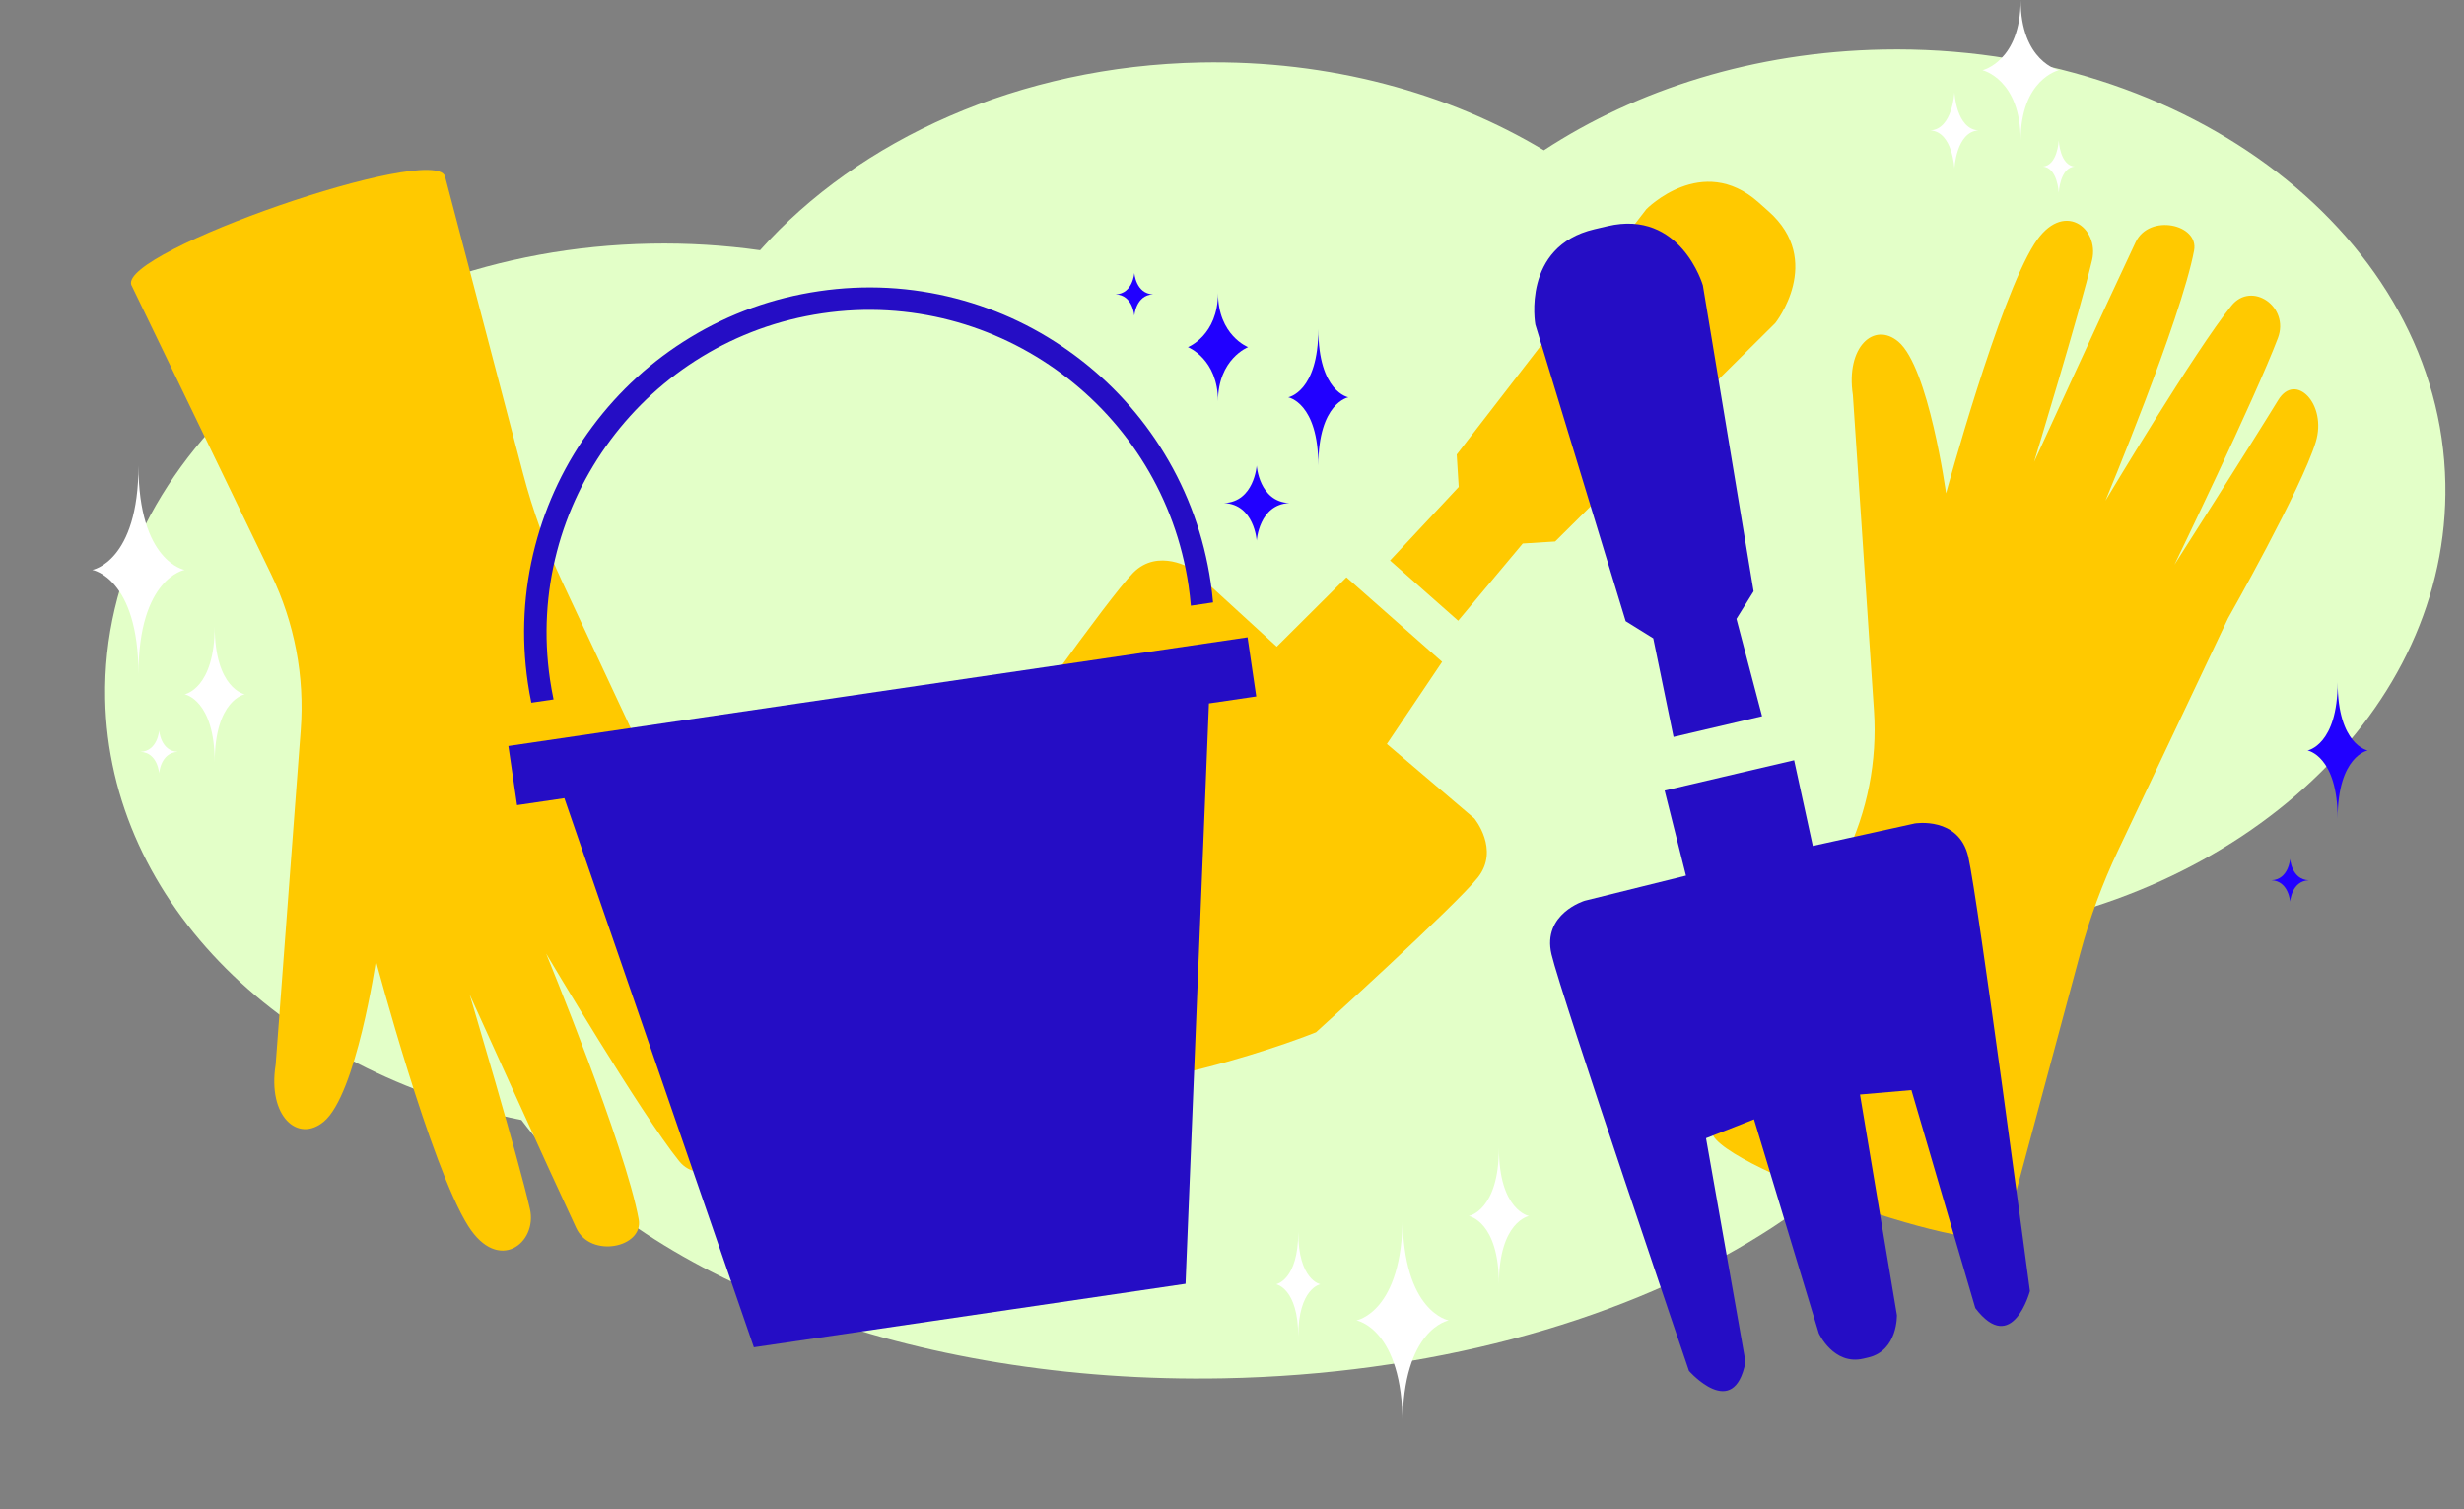 <svg width="635" height="389" viewBox="0 0 635 389" fill="none" xmlns="http://www.w3.org/2000/svg">
<rect x="0" y="0" width="635" height="389" fill="#808080" stroke="none"/>
<path fill-rule="evenodd" clip-rule="evenodd" d="M508.032 240.603C578.025 232.024 631.301 182.888 630.195 124.622C628.993 61.35 564.12 11.271 485.296 12.768C452.149 13.398 421.814 23.047 397.876 38.724C373.361 23.967 342.681 15.476 309.534 16.106C262.628 16.996 221.351 35.95 195.868 64.487C186.73 63.196 177.293 62.606 167.646 62.79C88.822 64.287 25.897 116.792 27.098 180.064C28.102 232.908 73.519 276.549 134.383 288.627C164.757 329.18 234.576 356.714 315.313 355.181C420.868 353.177 505.89 302.232 508.032 240.603Z" fill="#E3FFC8"/>
<path d="M329.038 166.647L307.217 146.658C307.217 146.658 298.5 141.09 292.044 147.59C285.592 154.093 257.551 193.934 257.551 193.934C257.551 193.934 244.139 243.821 253.327 281.362L252.899 280.994C291.289 285.48 339.148 266.022 339.148 266.022C339.148 266.022 375.235 233.312 380.886 226.105C386.533 218.891 379.954 210.921 379.954 210.921L357.414 191.721L371.654 170.553L346.992 148.778L329.038 166.647Z" fill="#FFC900"/>
<path d="M453.147 52.111C438.635 39.289 424.29 53.9 424.29 53.9L375.411 117.137L375.93 125.49L358.226 144.445L375.784 159.96L392.433 140.066L400.779 139.544L457.512 83.253C457.512 83.253 470.244 67.224 455.736 54.416L453.147 52.111Z" fill="#FFC900"/>
<path d="M477.508 101.816L482.943 183.116C483.813 196.134 481.255 209.153 475.525 220.874L441.212 291.058C438.351 299.181 513.88 325.782 516.741 317.658L536.122 245.601C538.555 236.55 541.797 227.735 545.809 219.264L574.188 159.33C574.188 159.33 593.087 126.018 596.804 113.884C599.771 104.199 591.601 95.774 587.125 103.085C580.231 114.349 560.382 145.523 560.382 145.523C560.382 145.523 581.145 102.679 587.046 87.112C590.105 79.041 580.3 72.324 575.084 78.75C565.813 90.169 542.6 129.018 542.6 129.018C542.6 129.018 562.103 82.307 565.439 64.564C566.721 57.743 553.89 54.978 550.376 62.4C543.329 77.277 524.204 119.04 524.204 119.04C524.204 119.04 536.139 79.921 539.16 67.005C541.093 58.748 531.678 51.275 524.303 62.811C515.115 77.182 501.522 127.126 501.522 127.126C501.522 127.126 497.058 94.651 489.225 88.052C482.988 82.797 475.621 89.351 477.508 101.816Z" fill="#FFC900"/>
<g style="mix-blend-mode:multiply">
<path d="M410.916 59.071C392.057 63.492 395.667 83.631 395.667 83.631L418.955 160.081L426.064 164.498L431.29 189.911L454.104 184.571L447.505 159.482L451.924 152.379L438.85 73.529C438.85 73.529 433.147 53.862 414.287 58.278L410.916 59.071Z" fill="#250DC5"/>
<path d="M447.707 199.343L462.368 195.92L467.179 217.999L493.448 212.212C493.448 212.212 504.786 210.303 507.24 220.771C509.684 231.249 523.134 332.714 523.134 332.714C523.134 332.714 518.611 349.601 509.059 337.102L492.593 280.921L479.343 282.063L488.85 338.889C488.85 338.889 489.149 348.033 481.462 349.833L480.213 350.125C472.523 351.923 468.732 343.605 468.732 343.605L452.026 288.459L439.663 293.321L449.838 350.978C446.816 366.417 435.271 353.282 435.271 353.282C435.271 353.282 402.284 256.395 399.836 245.918C397.381 235.446 408.386 232.125 408.386 232.125L434.494 225.651L428.996 203.732L443.665 200.296L447.707 199.343Z" fill="#250DC5"/>
</g>
<path d="M71.036 274.403C68.921 287.628 76.731 294.611 83.433 289.053C91.849 282.074 96.879 247.617 96.879 247.617C96.879 247.617 110.983 300.678 120.675 315.963C128.454 328.232 138.565 320.332 136.57 311.559C133.45 297.839 121.027 256.275 121.027 256.275C121.027 256.275 141.104 300.67 148.506 316.485C152.197 324.375 165.917 321.483 164.604 314.238C161.187 295.393 140.747 245.744 140.747 245.744C140.747 245.744 165.212 287.061 175.016 299.212C180.532 306.051 191.054 298.952 187.854 290.375C181.682 273.831 159.864 228.283 159.864 228.283C159.864 228.283 180.8 261.441 188.069 273.42C192.787 281.195 201.577 272.28 198.489 261.99C194.62 249.096 174.715 213.673 174.715 213.673L144.907 149.959C140.693 140.954 137.305 131.587 134.78 121.97L114.678 45.417C111.689 36.785 30.841 64.77 33.83 73.402L69.889 148.017C75.911 160.478 78.536 174.305 77.501 188.121L71.036 274.403Z" fill="#FFC900"/>
<g style="mix-blend-mode:multiply">
<path d="M236.928 176.675L215.592 179.812L131.013 192.25L133.254 207.489L145.444 205.696L194.279 347.199L239.235 340.588L260.571 337.451L305.527 330.84L311.558 181.268L323.751 179.475L321.511 164.236L236.928 176.675Z" fill="#250DC5"/>
<path d="M141.743 175.123C135.072 129.754 166.55 87.416 211.923 80.744C257.285 74.073 299.63 105.554 306.302 150.924C306.556 152.65 306.749 154.371 306.893 156.088L312.618 155.246C312.466 153.527 312.264 151.803 312.012 150.084C310.265 138.208 306.245 127.024 300.056 116.849C294.087 107.022 286.358 98.543 277.09 91.652C267.823 84.761 257.478 79.8 246.345 76.909C234.823 73.915 222.958 73.28 211.082 75.027C199.202 76.774 188.022 80.794 177.844 86.983C168.021 92.955 159.542 100.684 152.651 109.952C145.76 119.219 140.799 129.564 137.907 140.694C134.914 152.219 134.279 164.084 136.026 175.963C136.279 177.687 136.582 179.391 136.932 181.082L142.656 180.24C142.304 178.557 141.997 176.85 141.743 175.123Z" fill="#250DC5"/>
</g>
<path d="M347.502 102.389C347.502 102.389 339.746 101.03 339.746 84.807C339.746 101.03 331.989 102.389 331.989 102.389C331.989 102.389 339.746 103.747 339.746 119.971C339.746 103.747 347.502 102.389 347.502 102.389Z" fill="#2100FF"/>
<path d="M610.197 193.401C610.197 193.401 602.44 192.042 602.44 175.82C602.44 192.042 594.684 193.401 594.684 193.401C594.684 193.401 602.44 194.76 602.44 210.983C602.44 194.76 610.197 193.401 610.197 193.401Z" fill="#2100FF"/>
<path d="M394.043 313.372C394.043 313.372 386.286 312.013 386.286 295.791C386.286 312.013 378.529 313.372 378.529 313.372C378.529 313.372 386.286 314.73 386.286 330.954C386.286 314.73 394.043 313.372 394.043 313.372Z" fill="white"/>
<path d="M63.089 178.922C63.089 178.922 55.332 177.563 55.332 161.34C55.332 177.563 47.575 178.922 47.575 178.922C47.575 178.922 55.332 180.28 55.332 196.504C55.332 180.28 63.089 178.922 63.089 178.922Z" fill="white"/>
<path d="M340.263 330.954C340.263 330.954 334.574 329.915 334.574 317.509C334.574 329.915 328.886 330.954 328.886 330.954C328.886 330.954 334.574 331.993 334.574 344.399C334.574 331.993 340.263 330.954 340.263 330.954Z" fill="white"/>
<path d="M373.358 340.262C373.358 340.262 361.464 338.183 361.464 313.372C361.464 338.183 349.571 340.262 349.571 340.262C349.571 340.262 361.464 342.339 361.464 367.152C361.464 342.339 373.358 340.262 373.358 340.262Z" fill="white"/>
<path d="M47.575 146.861C47.575 146.861 35.681 144.782 35.681 119.971C35.681 144.782 23.788 146.861 23.788 146.861C23.788 146.861 35.681 148.938 35.681 173.751C35.681 148.938 47.575 146.861 47.575 146.861Z" fill="white"/>
<path d="M321.647 89.461C321.647 89.461 313.89 86.449 313.89 75.499C313.89 86.449 306.133 89.461 306.133 89.461C306.133 89.461 313.891 92.473 313.89 103.423C313.891 92.473 321.648 89.461 321.647 89.461Z" fill="#2100FF"/>
<path d="M509.877 33.613C504.131 33.294 503.672 23.787 503.672 23.787C503.672 23.787 503.212 33.294 497.466 33.613C503.212 33.932 503.672 43.438 503.672 43.438C503.672 43.438 504.131 33.931 509.877 33.613Z" fill="white"/>
<path d="M534.698 42.921C530.868 42.703 530.562 36.198 530.562 36.198C530.562 36.198 530.255 42.703 526.425 42.921C530.255 43.139 530.562 49.643 530.562 49.643C530.562 49.643 530.868 43.139 534.698 42.921Z" fill="white"/>
<path d="M332.286 129.64C324.488 129.327 323.864 119.971 323.864 119.971C323.864 119.971 323.239 129.327 315.441 129.64C323.239 129.954 323.864 139.309 323.864 139.309C323.864 139.309 324.488 129.953 332.286 129.64Z" fill="#2100FF"/>
<path d="M530.562 18.098C530.562 18.098 520.738 20.393 520.738 36.198C520.738 20.393 510.911 18.098 510.911 18.098C510.911 18.098 520.738 15.803 520.738 0C520.738 15.803 530.562 18.098 530.562 18.098Z" fill="white"/>
<path d="M595.001 226.851C590.544 226.673 590.188 221.326 590.188 221.326C590.188 221.326 589.832 226.673 585.376 226.851C589.833 227.029 590.188 232.376 590.188 232.376C590.188 232.376 590.544 227.029 595.001 226.851Z" fill="#2100FF"/>
<path d="M297.143 75.853C292.685 75.675 292.329 70.328 292.329 70.328C292.329 70.328 291.974 75.675 287.517 75.853C291.975 76.032 292.329 81.379 292.329 81.379C292.329 81.379 292.685 76.032 297.143 75.853Z" fill="#2100FF"/>
<path d="M45.824 193.755C41.367 193.577 41.011 188.23 41.011 188.23C41.011 188.23 40.655 193.577 36.199 193.755C40.656 193.934 41.011 199.281 41.011 199.281C41.011 199.281 41.367 193.934 45.824 193.755Z" fill="white"/>
</svg>
